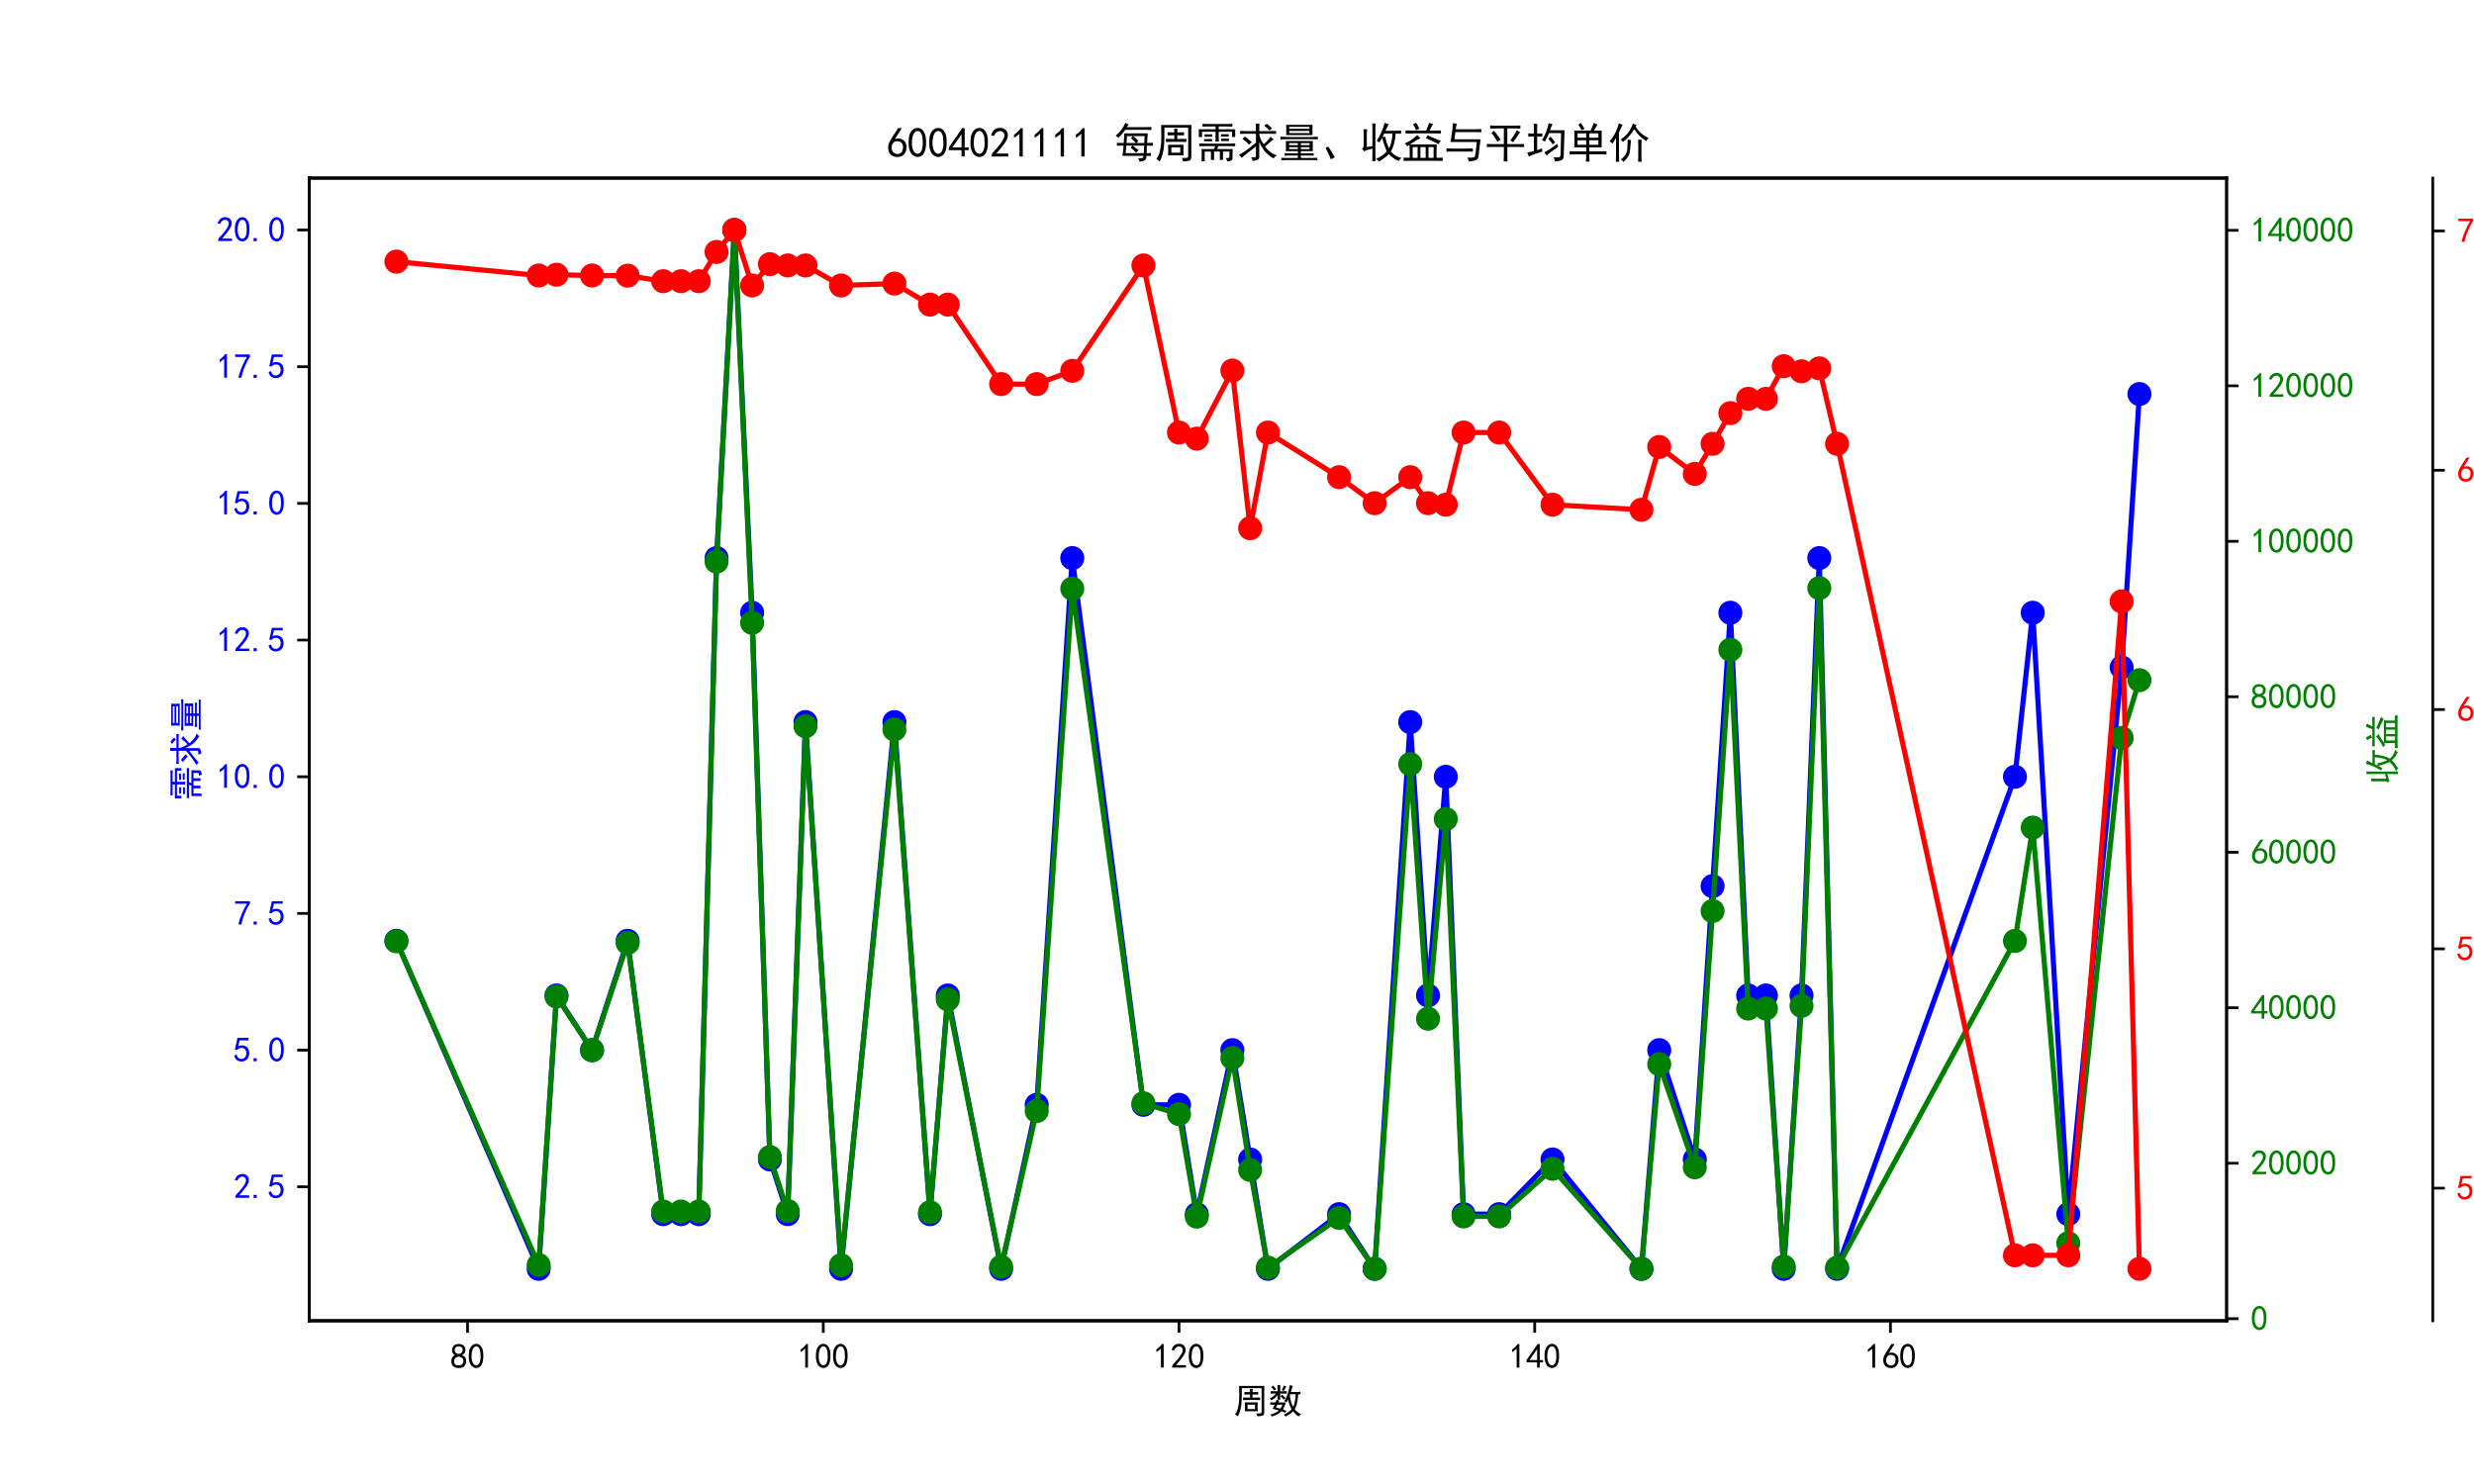 <?xml version="1.0" encoding="utf-8" standalone="no"?>
<!DOCTYPE svg PUBLIC "-//W3C//DTD SVG 1.1//EN"
  "http://www.w3.org/Graphics/SVG/1.1/DTD/svg11.dtd">
<svg xmlns:xlink="http://www.w3.org/1999/xlink" width="720pt" height="432pt" viewBox="0 0 720 432" xmlns="http://www.w3.org/2000/svg" version="1.1">
 <defs>
  <style type="text/css">*{stroke-linejoin: round; stroke-linecap: butt}</style>
 </defs>
 <g id="figure_1">
  <g id="patch_1">
   <path d="M 0 432 
L 720 432 
L 720 0 
L 0 0 
z
" style="fill: #ffffff"/>
  </g>
  <g id="axes_1">
   <g id="patch_2">
    <path d="M 90 384.48 
L 648 384.48 
L 648 51.84 
L 90 51.84 
z
" style="fill: #ffffff"/>
   </g>
   <g id="matplotlib.axis_1">
    <g id="xtick_1">
     <g id="line2d_1">
      <defs>
       <path id="mf3a040f0eb" d="M 0 0 
L 0 3.5 
" style="stroke: #000000; stroke-width: 0.8"/>
      </defs>
      <g>
       <use xlink:href="#mf3a040f0eb" x="136.069" y="384.48" style="stroke: #000000; stroke-width: 0.8"/>
      </g>
     </g>
     <g id="text_1">
      <!-- 80 -->
      <g transform="translate(131.069 398.355) scale(0.1 -0.1)">
       <defs>
        <path id="SimHei-38" d="M 175 1375 
Q 175 1675 325 1962 
Q 475 2250 825 2425 
Q 525 2600 425 2812 
Q 325 3025 312 3300 
Q 300 3575 387 3775 
Q 475 3975 650 4150 
Q 825 4325 1037 4387 
Q 1250 4450 1500 4450 
Q 1750 4450 1950 4400 
Q 2150 4350 2375 4187 
Q 2600 4025 2700 3725 
Q 2800 3425 2687 3025 
Q 2575 2625 2100 2400 
Q 2525 2275 2700 2012 
Q 2875 1750 2875 1375 
Q 2875 1000 2762 775 
Q 2650 550 2512 400 
Q 2375 250 2137 162 
Q 1900 75 1537 75 
Q 1175 75 912 162 
Q 650 250 475 425 
Q 300 600 237 837 
Q 175 1075 175 1375 
z
M 687 1400 
Q 675 1100 787 875 
Q 900 650 1200 587 
Q 1500 525 1825 600 
Q 2150 675 2275 950 
Q 2400 1225 2362 1500 
Q 2325 1775 2050 1962 
Q 1775 2150 1450 2125 
Q 1125 2100 912 1900 
Q 700 1700 687 1400 
z
M 775 3350 
Q 775 3100 950 2875 
Q 1125 2650 1500 2650 
Q 1875 2650 2062 2875 
Q 2250 3100 2237 3412 
Q 2225 3725 2012 3875 
Q 1800 4025 1437 4000 
Q 1075 3975 925 3787 
Q 775 3600 775 3350 
z
" transform="scale(0.016)"/>
        <path id="SimHei-30" d="M 225 2537 
Q 250 3200 412 3587 
Q 575 3975 875 4225 
Q 1175 4475 1612 4475 
Q 2050 4475 2375 4112 
Q 2700 3750 2800 3200 
Q 2900 2650 2862 1937 
Q 2825 1225 2612 775 
Q 2400 325 1975 150 
Q 1550 -25 1125 187 
Q 700 400 525 750 
Q 350 1100 275 1487 
Q 200 1875 225 2537 
z
M 750 2687 
Q 675 2000 800 1462 
Q 925 925 1212 700 
Q 1500 475 1800 612 
Q 2100 750 2237 1162 
Q 2375 1575 2375 2062 
Q 2375 2550 2337 2950 
Q 2300 3350 2112 3675 
Q 1925 4000 1612 4012 
Q 1300 4025 1062 3700 
Q 825 3375 750 2687 
z
" transform="scale(0.016)"/>
       </defs>
       <use xlink:href="#SimHei-38"/>
       <use xlink:href="#SimHei-30" x="50"/>
      </g>
     </g>
    </g>
    <g id="xtick_2">
     <g id="line2d_2">
      <g>
       <use xlink:href="#mf3a040f0eb" x="239.594" y="384.48" style="stroke: #000000; stroke-width: 0.8"/>
      </g>
     </g>
     <g id="text_2">
      <!-- 100 -->
      <g transform="translate(232.094 398.355) scale(0.1 -0.1)">
       <defs>
        <path id="SimHei-31" d="M 1400 3600 
Q 1075 3275 575 2975 
L 575 3450 
Q 1200 3875 1600 4450 
L 1900 4450 
L 1900 150 
L 1400 150 
L 1400 3600 
z
" transform="scale(0.016)"/>
       </defs>
       <use xlink:href="#SimHei-31"/>
       <use xlink:href="#SimHei-30" x="50"/>
       <use xlink:href="#SimHei-30" x="100"/>
      </g>
     </g>
    </g>
    <g id="xtick_3">
     <g id="line2d_3">
      <g>
       <use xlink:href="#mf3a040f0eb" x="343.119" y="384.48" style="stroke: #000000; stroke-width: 0.8"/>
      </g>
     </g>
     <g id="text_3">
      <!-- 120 -->
      <g transform="translate(335.619 398.355) scale(0.1 -0.1)">
       <defs>
        <path id="SimHei-32" d="M 300 250 
Q 325 625 650 925 
Q 975 1225 1475 1862 
Q 1975 2500 2125 2850 
Q 2275 3200 2237 3450 
Q 2200 3700 2000 3862 
Q 1800 4025 1537 4000 
Q 1275 3975 1037 3800 
Q 800 3625 675 3275 
L 200 3350 
Q 400 3925 712 4187 
Q 1025 4450 1450 4475 
Q 1700 4500 1900 4462 
Q 2100 4425 2312 4287 
Q 2525 4150 2662 3875 
Q 2800 3600 2762 3212 
Q 2725 2825 2375 2287 
Q 2025 1750 1025 600 
L 2825 600 
L 2825 150 
L 300 150 
L 300 250 
z
" transform="scale(0.016)"/>
       </defs>
       <use xlink:href="#SimHei-31"/>
       <use xlink:href="#SimHei-32" x="50"/>
       <use xlink:href="#SimHei-30" x="100"/>
      </g>
     </g>
    </g>
    <g id="xtick_4">
     <g id="line2d_4">
      <g>
       <use xlink:href="#mf3a040f0eb" x="446.644" y="384.48" style="stroke: #000000; stroke-width: 0.8"/>
      </g>
     </g>
     <g id="text_4">
      <!-- 140 -->
      <g transform="translate(439.144 398.355) scale(0.1 -0.1)">
       <defs>
        <path id="SimHei-34" d="M 2000 1100 
L 75 1100 
L 75 1525 
L 2100 4450 
L 2475 4450 
L 2475 1525 
L 3075 1525 
L 3075 1100 
L 2475 1100 
L 2475 150 
L 2000 150 
L 2000 1100 
z
M 2000 1525 
L 2000 3500 
L 600 1525 
L 2000 1525 
z
" transform="scale(0.016)"/>
       </defs>
       <use xlink:href="#SimHei-31"/>
       <use xlink:href="#SimHei-34" x="50"/>
       <use xlink:href="#SimHei-30" x="100"/>
      </g>
     </g>
    </g>
    <g id="xtick_5">
     <g id="line2d_5">
      <g>
       <use xlink:href="#mf3a040f0eb" x="550.169" y="384.48" style="stroke: #000000; stroke-width: 0.8"/>
      </g>
     </g>
     <g id="text_5">
      <!-- 160 -->
      <g transform="translate(542.669 398.355) scale(0.1 -0.1)">
       <defs>
        <path id="SimHei-36" d="M 250 1612 
Q 275 1975 387 2225 
Q 500 2475 725 2850 
L 1750 4450 
L 2325 4450 
L 1275 2800 
Q 1950 2975 2350 2750 
Q 2750 2525 2887 2237 
Q 3025 1950 3037 1612 
Q 3050 1275 2937 950 
Q 2825 625 2537 362 
Q 2250 100 1737 75 
Q 1225 50 862 262 
Q 500 475 362 862 
Q 225 1250 250 1612 
z
M 1025 787 
Q 1250 550 1625 525 
Q 2000 500 2250 775 
Q 2500 1050 2500 1575 
Q 2500 2100 2187 2300 
Q 1875 2500 1487 2450 
Q 1100 2400 925 2075 
Q 750 1750 775 1387 
Q 800 1025 1025 787 
z
" transform="scale(0.016)"/>
       </defs>
       <use xlink:href="#SimHei-31"/>
       <use xlink:href="#SimHei-36" x="50"/>
       <use xlink:href="#SimHei-30" x="100"/>
      </g>
     </g>
    </g>
    <g id="text_6">
     <!-- 周数 -->
     <g transform="translate(359 411.339) scale(0.1 -0.1)">
      <defs>
       <path id="SimHei-5468" d="M 5600 4925 
Q 5575 4400 5575 3800 
L 5575 50 
Q 5550 -375 5325 -462 
Q 5100 -550 4325 -600 
Q 4300 -400 4125 -75 
Q 4800 -100 4962 -37 
Q 5125 25 5100 225 
L 5100 4525 
L 1500 4525 
Q 1500 2575 1450 1887 
Q 1400 1200 1237 550 
Q 1075 -100 775 -625 
Q 625 -450 275 -225 
Q 650 225 825 1000 
Q 1000 1775 1025 2587 
Q 1050 3400 1000 4925 
L 5600 4925 
z
M 2050 325 
Q 2075 625 2075 950 
L 2075 1400 
Q 2075 1625 2050 1925 
L 4400 1925 
Q 4375 1725 4375 1450 
L 4375 875 
Q 4375 600 4400 325 
L 2050 325 
z
M 3000 3800 
Q 3000 4150 2975 4375 
L 3475 4375 
Q 3450 4075 3450 3800 
Q 4100 3800 4475 3825 
L 4475 3350 
Q 4125 3375 3450 3375 
L 3450 2800 
Q 4200 2800 4825 2825 
L 4825 2350 
Q 4175 2375 3725 2375 
L 2750 2375 
Q 2325 2375 1725 2350 
L 1725 2825 
Q 2325 2800 3000 2800 
L 3000 3375 
Q 2500 3375 1975 3350 
L 1975 3825 
Q 2475 3800 3000 3800 
z
M 3900 725 
L 3900 1525 
L 2550 1525 
L 2550 725 
L 3900 725 
z
" transform="scale(0.016)"/>
       <path id="SimHei-6570" d="M 4525 4925 
Q 4475 4800 4400 4587 
Q 4325 4375 4175 3825 
L 5325 3825 
Q 5575 3825 5925 3850 
L 5925 3400 
Q 5650 3425 5500 3425 
Q 5500 3025 5362 2162 
Q 5225 1300 4875 675 
Q 5125 375 5437 137 
Q 5750 -100 6025 -200 
Q 5725 -425 5625 -625 
Q 5325 -450 5075 -225 
Q 4825 0 4575 325 
Q 4300 25 3987 -187 
Q 3675 -400 3200 -650 
Q 3075 -425 2850 -300 
Q 3225 -150 3650 125 
Q 4075 400 4300 675 
Q 4125 1025 3962 1425 
Q 3800 1825 3675 2475 
Q 3600 2275 3425 1950 
Q 3250 2050 3000 2150 
Q 3400 2850 3650 3675 
Q 3900 4500 3975 5100 
Q 4275 4975 4525 4925 
z
M 2100 2250 
Q 2000 2150 1875 1925 
L 3250 1925 
Q 3100 1300 2725 675 
Q 3125 525 3350 400 
Q 3225 225 3125 25 
Q 2900 175 2450 325 
Q 1950 -225 725 -650 
Q 600 -375 400 -275 
Q 1575 0 2000 475 
Q 1300 650 850 775 
Q 1000 1000 1250 1525 
Q 1000 1525 425 1500 
L 425 1950 
Q 900 1925 1400 1925 
Q 1500 2150 1550 2425 
Q 1825 2325 2100 2250 
z
M 1775 3950 
Q 1775 4550 1750 5100 
L 2250 5100 
Q 2225 4575 2225 3950 
Q 3075 3950 3425 3975 
L 3425 3525 
Q 3075 3550 2225 3550 
Q 2225 2825 2250 2425 
L 1750 2425 
Q 1775 2775 1775 3300 
Q 1650 3100 1300 2787 
Q 950 2475 650 2300 
Q 525 2525 275 2625 
Q 500 2700 875 2975 
Q 1250 3250 1450 3550 
Q 950 3550 500 3525 
L 500 3975 
Q 925 3950 1775 3950 
z
M 3975 3175 
Q 4200 1700 4600 1125 
Q 4850 1700 4937 2287 
Q 5025 2875 5050 3425 
L 4075 3425 
L 3975 3175 
z
M 1450 1000 
Q 1750 925 2275 800 
Q 2475 1050 2650 1525 
L 1725 1525 
Q 1600 1275 1450 1000 
z
M 3325 4825 
Q 3200 4625 3125 4450 
Q 3050 4275 2925 4025 
Q 2725 4125 2525 4175 
Q 2725 4500 2900 5000 
Q 3150 4875 3325 4825 
z
M 2575 3375 
Q 2900 3050 3200 2725 
Q 3050 2600 2875 2425 
Q 2525 2850 2300 3100 
Q 2450 3225 2575 3375 
z
M 925 5000 
Q 1275 4650 1500 4300 
L 1125 4075 
Q 950 4425 600 4725 
Q 825 4875 925 5000 
z
" transform="scale(0.016)"/>
      </defs>
      <use xlink:href="#SimHei-5468"/>
      <use xlink:href="#SimHei-6570" x="100"/>
     </g>
    </g>
   </g>
   <g id="matplotlib.axis_2">
    <g id="ytick_1">
     <g id="line2d_6">
      <defs>
       <path id="mfcdc14faf9" d="M 0 0 
L -3.5 0 
" style="stroke: #000000; stroke-width: 0.8"/>
      </defs>
      <g>
       <use xlink:href="#mfcdc14faf9" x="90" y="345.486" style="stroke: #000000; stroke-width: 0.8"/>
      </g>
     </g>
     <g id="text_7">
      <!-- 2.5 -->
      <g style="fill: #0000ff" transform="translate(68 348.924) scale(0.1 -0.1)">
       <defs>
        <path id="SimHei-2e" d="M 1075 125 
L 500 125 
L 500 675 
L 1075 675 
L 1075 125 
z
" transform="scale(0.016)"/>
        <path id="SimHei-35" d="M 550 1325 
Q 725 650 1150 575 
Q 1575 500 1837 662 
Q 2100 825 2212 1087 
Q 2325 1350 2312 1675 
Q 2300 2000 2137 2225 
Q 1975 2450 1725 2525 
Q 1475 2600 1162 2525 
Q 850 2450 650 2175 
L 225 2225 
Q 275 2375 700 4375 
L 2675 4375 
L 2675 3925 
L 1075 3925 
Q 950 3250 825 2850 
Q 1200 3025 1525 3012 
Q 1850 3000 2150 2862 
Q 2450 2725 2587 2487 
Q 2725 2250 2787 2012 
Q 2850 1775 2837 1500 
Q 2825 1225 2725 937 
Q 2625 650 2425 462 
Q 2225 275 1937 162 
Q 1650 50 1275 75 
Q 900 100 562 350 
Q 225 600 100 1200 
L 550 1325 
z
" transform="scale(0.016)"/>
       </defs>
       <use xlink:href="#SimHei-32"/>
       <use xlink:href="#SimHei-2e" x="50"/>
       <use xlink:href="#SimHei-35" x="100"/>
      </g>
     </g>
    </g>
    <g id="ytick_2">
     <g id="line2d_7">
      <g>
       <use xlink:href="#mfcdc14faf9" x="90" y="305.697" style="stroke: #000000; stroke-width: 0.8"/>
      </g>
     </g>
     <g id="text_8">
      <!-- 5.0 -->
      <g style="fill: #0000ff" transform="translate(68 309.134) scale(0.1 -0.1)">
       <use xlink:href="#SimHei-35"/>
       <use xlink:href="#SimHei-2e" x="50"/>
       <use xlink:href="#SimHei-30" x="100"/>
      </g>
     </g>
    </g>
    <g id="ytick_3">
     <g id="line2d_8">
      <g>
       <use xlink:href="#mfcdc14faf9" x="90" y="265.907" style="stroke: #000000; stroke-width: 0.8"/>
      </g>
     </g>
     <g id="text_9">
      <!-- 7.5 -->
      <g style="fill: #0000ff" transform="translate(68 269.345) scale(0.1 -0.1)">
       <defs>
        <path id="SimHei-37" d="M 850 150 
Q 1300 2050 2425 3925 
L 275 3925 
L 275 4375 
L 2950 4375 
L 2950 3950 
Q 1775 2050 1400 150 
L 850 150 
z
" transform="scale(0.016)"/>
       </defs>
       <use xlink:href="#SimHei-37"/>
       <use xlink:href="#SimHei-2e" x="50"/>
       <use xlink:href="#SimHei-35" x="100"/>
      </g>
     </g>
    </g>
    <g id="ytick_4">
     <g id="line2d_9">
      <g>
       <use xlink:href="#mfcdc14faf9" x="90" y="226.118" style="stroke: #000000; stroke-width: 0.8"/>
      </g>
     </g>
     <g id="text_10">
      <!-- 10.0 -->
      <g style="fill: #0000ff" transform="translate(63 229.555) scale(0.1 -0.1)">
       <use xlink:href="#SimHei-31"/>
       <use xlink:href="#SimHei-30" x="50"/>
       <use xlink:href="#SimHei-2e" x="100"/>
       <use xlink:href="#SimHei-30" x="150"/>
      </g>
     </g>
    </g>
    <g id="ytick_5">
     <g id="line2d_10">
      <g>
       <use xlink:href="#mfcdc14faf9" x="90" y="186.328" style="stroke: #000000; stroke-width: 0.8"/>
      </g>
     </g>
     <g id="text_11">
      <!-- 12.5 -->
      <g style="fill: #0000ff" transform="translate(63 189.766) scale(0.1 -0.1)">
       <use xlink:href="#SimHei-31"/>
       <use xlink:href="#SimHei-32" x="50"/>
       <use xlink:href="#SimHei-2e" x="100"/>
       <use xlink:href="#SimHei-35" x="150"/>
      </g>
     </g>
    </g>
    <g id="ytick_6">
     <g id="line2d_11">
      <g>
       <use xlink:href="#mfcdc14faf9" x="90" y="146.539" style="stroke: #000000; stroke-width: 0.8"/>
      </g>
     </g>
     <g id="text_12">
      <!-- 15.0 -->
      <g style="fill: #0000ff" transform="translate(63 149.976) scale(0.1 -0.1)">
       <use xlink:href="#SimHei-31"/>
       <use xlink:href="#SimHei-35" x="50"/>
       <use xlink:href="#SimHei-2e" x="100"/>
       <use xlink:href="#SimHei-30" x="150"/>
      </g>
     </g>
    </g>
    <g id="ytick_7">
     <g id="line2d_12">
      <g>
       <use xlink:href="#mfcdc14faf9" x="90" y="106.749" style="stroke: #000000; stroke-width: 0.8"/>
      </g>
     </g>
     <g id="text_13">
      <!-- 17.5 -->
      <g style="fill: #0000ff" transform="translate(63 110.187) scale(0.1 -0.1)">
       <use xlink:href="#SimHei-31"/>
       <use xlink:href="#SimHei-37" x="50"/>
       <use xlink:href="#SimHei-2e" x="100"/>
       <use xlink:href="#SimHei-35" x="150"/>
      </g>
     </g>
    </g>
    <g id="ytick_8">
     <g id="line2d_13">
      <g>
       <use xlink:href="#mfcdc14faf9" x="90" y="66.96" style="stroke: #000000; stroke-width: 0.8"/>
      </g>
     </g>
     <g id="text_14">
      <!-- 20.0 -->
      <g style="fill: #0000ff" transform="translate(63 70.397) scale(0.1 -0.1)">
       <use xlink:href="#SimHei-32"/>
       <use xlink:href="#SimHei-30" x="50"/>
       <use xlink:href="#SimHei-2e" x="100"/>
       <use xlink:href="#SimHei-30" x="150"/>
      </g>
     </g>
    </g>
    <g id="text_15">
     <!-- 需求量 -->
     <g style="fill: #0000ff" transform="translate(57.75 233.16) rotate(-90) scale(0.1 -0.1)">
      <defs>
       <path id="SimHei-9700" d="M 5150 2100 
Q 5500 2100 5975 2125 
L 5975 1700 
Q 5500 1725 5150 1725 
L 3425 1725 
Q 3300 1500 3250 1275 
L 5600 1275 
Q 5575 950 5575 700 
L 5575 -50 
Q 5575 -350 5425 -437 
Q 5275 -525 4775 -625 
Q 4750 -400 4550 -100 
Q 4950 -100 5025 -50 
Q 5100 0 5100 200 
L 5100 900 
L 4125 900 
L 4125 -375 
L 3650 -375 
L 3650 900 
L 2775 900 
L 2775 -375 
L 2300 -375 
L 2300 900 
L 1350 900 
L 1350 -575 
L 875 -575 
Q 900 -225 900 175 
L 900 575 
Q 900 900 875 1275 
L 2800 1275 
Q 2875 1500 2925 1725 
L 1350 1725 
Q 925 1725 525 1700 
L 525 2125 
Q 900 2100 1325 2100 
L 5150 2100 
z
M 4700 5075 
Q 5075 5075 5550 5100 
L 5550 4675 
Q 5075 4700 4700 4700 
L 3475 4700 
L 3475 4275 
L 5975 4275 
L 5975 3100 
L 5500 3100 
L 5500 3900 
L 3475 3900 
L 3475 3200 
Q 3475 2775 3500 2425 
L 2975 2425 
Q 3000 2750 3000 3175 
L 3000 3900 
L 950 3900 
L 950 3100 
L 450 3100 
Q 450 3375 462 3650 
Q 475 3925 450 4275 
L 3000 4275 
L 3000 4700 
L 1775 4700 
Q 1400 4700 1025 4675 
L 1025 5100 
Q 1400 5075 1750 5075 
L 4700 5075 
z
M 2475 2450 
L 1250 2450 
L 1250 2800 
L 2475 2800 
L 2475 2450 
z
M 2500 3150 
L 1325 3150 
L 1325 3500 
L 2500 3500 
L 2500 3150 
z
M 5000 3175 
L 3825 3175 
L 3825 3525 
L 5000 3525 
L 5000 3175 
z
M 5025 2500 
L 3850 2500 
L 3850 2850 
L 5025 2850 
L 5025 2500 
z
" transform="scale(0.016)"/>
       <path id="SimHei-6c42" d="M 475 4025 
Q 875 4000 1325 4000 
L 2875 4000 
Q 2875 4725 2850 5125 
L 3400 5125 
Q 3375 4725 3375 4000 
L 5150 4000 
Q 5500 4000 5925 4025 
L 5925 3575 
Q 5475 3600 5150 3600 
L 3375 3600 
Q 3400 3200 3612 2750 
Q 3825 2300 4050 2000 
Q 4600 2450 5075 3150 
Q 5250 2950 5575 2750 
Q 5275 2600 4250 1650 
Q 4575 1225 5037 850 
Q 5500 475 6050 325 
Q 5700 125 5550 -150 
Q 5000 150 4437 687 
Q 3875 1225 3375 2375 
L 3375 150 
Q 3400 -225 3137 -350 
Q 2875 -475 2375 -525 
Q 2325 -275 2150 25 
Q 2575 0 2737 37 
Q 2900 75 2875 300 
L 2875 1675 
Q 1875 900 1437 550 
Q 1000 200 725 -50 
Q 500 200 300 400 
Q 650 575 1200 937 
Q 1750 1300 2875 2250 
L 2875 3600 
L 1325 3600 
Q 875 3600 475 3575 
L 475 4025 
z
M 1225 3175 
Q 1775 2725 2250 2325 
L 1825 1950 
Q 1450 2375 825 2825 
L 1225 3175 
z
M 4500 5100 
Q 4900 4825 5300 4425 
Q 5125 4300 4925 4100 
Q 4650 4400 4125 4825 
Q 4275 4950 4500 5100 
z
" transform="scale(0.016)"/>
       <path id="SimHei-91cf" d="M 5250 2500 
Q 5225 2200 5225 1700 
Q 5225 1225 5250 950 
L 3425 950 
L 3425 625 
L 4575 625 
Q 5000 625 5375 650 
L 5375 275 
Q 5025 300 4575 300 
L 3425 300 
L 3425 -75 
L 5125 -75 
Q 5525 -75 5925 -50 
L 5925 -425 
Q 5525 -400 5125 -400 
L 1275 -400 
Q 900 -400 475 -425 
L 475 -50 
Q 925 -50 1275 -75 
L 2975 -75 
L 2975 300 
L 1725 300 
Q 1350 300 975 250 
L 975 650 
Q 1375 625 1725 625 
L 2975 625 
L 2975 950 
L 1150 950 
Q 1175 1375 1175 1775 
Q 1175 2175 1150 2500 
L 5250 2500 
z
M 5200 4950 
Q 5175 4575 5175 4250 
Q 5175 3925 5200 3400 
L 1200 3400 
Q 1225 3925 1225 4250 
Q 1225 4575 1200 4950 
L 5200 4950 
z
M 4900 3100 
Q 5500 3125 6000 3150 
L 6000 2750 
Q 5500 2775 4925 2775 
L 1650 2775 
Q 975 2775 325 2750 
L 325 3150 
Q 975 3125 1650 3100 
L 4900 3100 
z
M 4725 3700 
L 4725 4025 
L 1675 4025 
L 1675 3700 
L 4725 3700 
z
M 4725 4350 
L 4725 4650 
L 1675 4650 
L 1675 4350 
L 4725 4350 
z
M 4750 1875 
L 4750 2175 
L 3425 2175 
L 3425 1875 
L 4750 1875 
z
M 2975 1875 
L 2975 2175 
L 1650 2175 
L 1650 1875 
L 2975 1875 
z
M 2975 1275 
L 2975 1550 
L 1650 1550 
L 1650 1275 
L 2975 1275 
z
M 4750 1275 
L 4750 1550 
L 3425 1550 
L 3425 1275 
L 4750 1275 
z
" transform="scale(0.016)"/>
      </defs>
      <use xlink:href="#SimHei-9700"/>
      <use xlink:href="#SimHei-6c42" x="100"/>
      <use xlink:href="#SimHei-91cf" x="200"/>
     </g>
    </g>
   </g>
   <g id="line2d_14">
    <path d="M 115.364 273.865 
L 156.774 369.36 
L 161.95 289.781 
L 172.302 305.697 
L 182.655 273.865 
L 193.007 353.444 
L 198.184 353.444 
L 203.36 353.444 
L 208.536 162.455 
L 213.712 66.96 
L 218.889 178.371 
L 224.065 337.528 
L 229.241 353.444 
L 234.417 210.202 
L 244.77 369.36 
L 260.299 210.202 
L 270.651 353.444 
L 275.827 289.781 
L 291.356 369.36 
L 301.709 321.613 
L 312.061 162.455 
L 332.766 321.613 
L 343.119 321.613 
L 348.295 353.444 
L 358.647 305.697 
L 363.824 337.528 
L 369 369.36 
L 389.705 353.444 
L 400.058 369.36 
L 410.41 210.202 
L 415.586 289.781 
L 420.763 226.118 
L 425.939 353.444 
L 436.291 353.444 
L 451.82 337.528 
L 477.701 369.36 
L 482.878 305.697 
L 493.23 337.528 
L 498.406 257.949 
L 503.583 178.371 
L 508.759 289.781 
L 513.935 289.781 
L 519.111 369.36 
L 524.288 289.781 
L 529.464 162.455 
L 534.64 369.36 
L 586.403 226.118 
L 591.579 178.371 
L 601.931 353.444 
L 617.46 194.286 
L 622.636 114.707 
" clip-path="url(#pc4c512e2ff)" style="fill: none; stroke: #0000ff; stroke-width: 1.5; stroke-linecap: square"/>
    <defs>
     <path id="mcfd2911e8a" d="M 0 3 
C 0.796 3 1.559 2.684 2.121 2.121 
C 2.684 1.559 3 0.796 3 0 
C 3 -0.796 2.684 -1.559 2.121 -2.121 
C 1.559 -2.684 0.796 -3 0 -3 
C -0.796 -3 -1.559 -2.684 -2.121 -2.121 
C -2.684 -1.559 -3 -0.796 -3 0 
C -3 0.796 -2.684 1.559 -2.121 2.121 
C -1.559 2.684 -0.796 3 0 3 
z
" style="stroke: #0000ff"/>
    </defs>
    <g clip-path="url(#pc4c512e2ff)">
     <use xlink:href="#mcfd2911e8a" x="115.364" y="273.865" style="fill: #0000ff; stroke: #0000ff"/>
     <use xlink:href="#mcfd2911e8a" x="156.774" y="369.36" style="fill: #0000ff; stroke: #0000ff"/>
     <use xlink:href="#mcfd2911e8a" x="161.95" y="289.781" style="fill: #0000ff; stroke: #0000ff"/>
     <use xlink:href="#mcfd2911e8a" x="172.302" y="305.697" style="fill: #0000ff; stroke: #0000ff"/>
     <use xlink:href="#mcfd2911e8a" x="182.655" y="273.865" style="fill: #0000ff; stroke: #0000ff"/>
     <use xlink:href="#mcfd2911e8a" x="193.007" y="353.444" style="fill: #0000ff; stroke: #0000ff"/>
     <use xlink:href="#mcfd2911e8a" x="198.184" y="353.444" style="fill: #0000ff; stroke: #0000ff"/>
     <use xlink:href="#mcfd2911e8a" x="203.36" y="353.444" style="fill: #0000ff; stroke: #0000ff"/>
     <use xlink:href="#mcfd2911e8a" x="208.536" y="162.455" style="fill: #0000ff; stroke: #0000ff"/>
     <use xlink:href="#mcfd2911e8a" x="213.712" y="66.96" style="fill: #0000ff; stroke: #0000ff"/>
     <use xlink:href="#mcfd2911e8a" x="218.889" y="178.371" style="fill: #0000ff; stroke: #0000ff"/>
     <use xlink:href="#mcfd2911e8a" x="224.065" y="337.528" style="fill: #0000ff; stroke: #0000ff"/>
     <use xlink:href="#mcfd2911e8a" x="229.241" y="353.444" style="fill: #0000ff; stroke: #0000ff"/>
     <use xlink:href="#mcfd2911e8a" x="234.417" y="210.202" style="fill: #0000ff; stroke: #0000ff"/>
     <use xlink:href="#mcfd2911e8a" x="244.77" y="369.36" style="fill: #0000ff; stroke: #0000ff"/>
     <use xlink:href="#mcfd2911e8a" x="260.299" y="210.202" style="fill: #0000ff; stroke: #0000ff"/>
     <use xlink:href="#mcfd2911e8a" x="270.651" y="353.444" style="fill: #0000ff; stroke: #0000ff"/>
     <use xlink:href="#mcfd2911e8a" x="275.827" y="289.781" style="fill: #0000ff; stroke: #0000ff"/>
     <use xlink:href="#mcfd2911e8a" x="291.356" y="369.36" style="fill: #0000ff; stroke: #0000ff"/>
     <use xlink:href="#mcfd2911e8a" x="301.709" y="321.613" style="fill: #0000ff; stroke: #0000ff"/>
     <use xlink:href="#mcfd2911e8a" x="312.061" y="162.455" style="fill: #0000ff; stroke: #0000ff"/>
     <use xlink:href="#mcfd2911e8a" x="332.766" y="321.613" style="fill: #0000ff; stroke: #0000ff"/>
     <use xlink:href="#mcfd2911e8a" x="343.119" y="321.613" style="fill: #0000ff; stroke: #0000ff"/>
     <use xlink:href="#mcfd2911e8a" x="348.295" y="353.444" style="fill: #0000ff; stroke: #0000ff"/>
     <use xlink:href="#mcfd2911e8a" x="358.647" y="305.697" style="fill: #0000ff; stroke: #0000ff"/>
     <use xlink:href="#mcfd2911e8a" x="363.824" y="337.528" style="fill: #0000ff; stroke: #0000ff"/>
     <use xlink:href="#mcfd2911e8a" x="369" y="369.36" style="fill: #0000ff; stroke: #0000ff"/>
     <use xlink:href="#mcfd2911e8a" x="389.705" y="353.444" style="fill: #0000ff; stroke: #0000ff"/>
     <use xlink:href="#mcfd2911e8a" x="400.058" y="369.36" style="fill: #0000ff; stroke: #0000ff"/>
     <use xlink:href="#mcfd2911e8a" x="410.41" y="210.202" style="fill: #0000ff; stroke: #0000ff"/>
     <use xlink:href="#mcfd2911e8a" x="415.586" y="289.781" style="fill: #0000ff; stroke: #0000ff"/>
     <use xlink:href="#mcfd2911e8a" x="420.763" y="226.118" style="fill: #0000ff; stroke: #0000ff"/>
     <use xlink:href="#mcfd2911e8a" x="425.939" y="353.444" style="fill: #0000ff; stroke: #0000ff"/>
     <use xlink:href="#mcfd2911e8a" x="436.291" y="353.444" style="fill: #0000ff; stroke: #0000ff"/>
     <use xlink:href="#mcfd2911e8a" x="451.82" y="337.528" style="fill: #0000ff; stroke: #0000ff"/>
     <use xlink:href="#mcfd2911e8a" x="477.701" y="369.36" style="fill: #0000ff; stroke: #0000ff"/>
     <use xlink:href="#mcfd2911e8a" x="482.878" y="305.697" style="fill: #0000ff; stroke: #0000ff"/>
     <use xlink:href="#mcfd2911e8a" x="493.23" y="337.528" style="fill: #0000ff; stroke: #0000ff"/>
     <use xlink:href="#mcfd2911e8a" x="498.406" y="257.949" style="fill: #0000ff; stroke: #0000ff"/>
     <use xlink:href="#mcfd2911e8a" x="503.583" y="178.371" style="fill: #0000ff; stroke: #0000ff"/>
     <use xlink:href="#mcfd2911e8a" x="508.759" y="289.781" style="fill: #0000ff; stroke: #0000ff"/>
     <use xlink:href="#mcfd2911e8a" x="513.935" y="289.781" style="fill: #0000ff; stroke: #0000ff"/>
     <use xlink:href="#mcfd2911e8a" x="519.111" y="369.36" style="fill: #0000ff; stroke: #0000ff"/>
     <use xlink:href="#mcfd2911e8a" x="524.288" y="289.781" style="fill: #0000ff; stroke: #0000ff"/>
     <use xlink:href="#mcfd2911e8a" x="529.464" y="162.455" style="fill: #0000ff; stroke: #0000ff"/>
     <use xlink:href="#mcfd2911e8a" x="534.64" y="369.36" style="fill: #0000ff; stroke: #0000ff"/>
     <use xlink:href="#mcfd2911e8a" x="586.403" y="226.118" style="fill: #0000ff; stroke: #0000ff"/>
     <use xlink:href="#mcfd2911e8a" x="591.579" y="178.371" style="fill: #0000ff; stroke: #0000ff"/>
     <use xlink:href="#mcfd2911e8a" x="601.931" y="353.444" style="fill: #0000ff; stroke: #0000ff"/>
     <use xlink:href="#mcfd2911e8a" x="617.46" y="194.286" style="fill: #0000ff; stroke: #0000ff"/>
     <use xlink:href="#mcfd2911e8a" x="622.636" y="114.707" style="fill: #0000ff; stroke: #0000ff"/>
    </g>
   </g>
   <g id="patch_3">
    <path d="M 90 384.48 
L 90 51.84 
" style="fill: none; stroke: #000000; stroke-width: 0.8; stroke-linejoin: miter; stroke-linecap: square"/>
   </g>
   <g id="patch_4">
    <path d="M 648 384.48 
L 648 51.84 
" style="fill: none; stroke: #000000; stroke-width: 0.8; stroke-linejoin: miter; stroke-linecap: square"/>
   </g>
   <g id="patch_5">
    <path d="M 90 384.48 
L 648 384.48 
" style="fill: none; stroke: #000000; stroke-width: 0.8; stroke-linejoin: miter; stroke-linecap: square"/>
   </g>
   <g id="patch_6">
    <path d="M 90 51.84 
L 648 51.84 
" style="fill: none; stroke: #000000; stroke-width: 0.8; stroke-linejoin: miter; stroke-linecap: square"/>
   </g>
  </g>
  <g id="axes_2">
   <g id="matplotlib.axis_3">
    <g id="ytick_9">
     <g id="line2d_15">
      <defs>
       <path id="me663f97a4e" d="M 0 0 
L 3.5 0 
" style="stroke: #000000; stroke-width: 0.8"/>
      </defs>
      <g>
       <use xlink:href="#me663f97a4e" x="648" y="383.883" style="stroke: #000000; stroke-width: 0.8"/>
      </g>
     </g>
     <g id="text_16">
      <!-- 0 -->
      <g style="fill: #008000" transform="translate(655 387.321) scale(0.1 -0.1)">
       <use xlink:href="#SimHei-30"/>
      </g>
     </g>
    </g>
    <g id="ytick_10">
     <g id="line2d_16">
      <g>
       <use xlink:href="#me663f97a4e" x="648" y="338.621" style="stroke: #000000; stroke-width: 0.8"/>
      </g>
     </g>
     <g id="text_17">
      <!-- 20000 -->
      <g style="fill: #008000" transform="translate(655 342.059) scale(0.1 -0.1)">
       <use xlink:href="#SimHei-32"/>
       <use xlink:href="#SimHei-30" x="50"/>
       <use xlink:href="#SimHei-30" x="100"/>
       <use xlink:href="#SimHei-30" x="150"/>
       <use xlink:href="#SimHei-30" x="200"/>
      </g>
     </g>
    </g>
    <g id="ytick_11">
     <g id="line2d_17">
      <g>
       <use xlink:href="#me663f97a4e" x="648" y="293.359" style="stroke: #000000; stroke-width: 0.8"/>
      </g>
     </g>
     <g id="text_18">
      <!-- 40000 -->
      <g style="fill: #008000" transform="translate(655 296.796) scale(0.1 -0.1)">
       <use xlink:href="#SimHei-34"/>
       <use xlink:href="#SimHei-30" x="50"/>
       <use xlink:href="#SimHei-30" x="100"/>
       <use xlink:href="#SimHei-30" x="150"/>
       <use xlink:href="#SimHei-30" x="200"/>
      </g>
     </g>
    </g>
    <g id="ytick_12">
     <g id="line2d_18">
      <g>
       <use xlink:href="#me663f97a4e" x="648" y="248.097" style="stroke: #000000; stroke-width: 0.8"/>
      </g>
     </g>
     <g id="text_19">
      <!-- 60000 -->
      <g style="fill: #008000" transform="translate(655 251.534) scale(0.1 -0.1)">
       <use xlink:href="#SimHei-36"/>
       <use xlink:href="#SimHei-30" x="50"/>
       <use xlink:href="#SimHei-30" x="100"/>
       <use xlink:href="#SimHei-30" x="150"/>
       <use xlink:href="#SimHei-30" x="200"/>
      </g>
     </g>
    </g>
    <g id="ytick_13">
     <g id="line2d_19">
      <g>
       <use xlink:href="#me663f97a4e" x="648" y="202.834" style="stroke: #000000; stroke-width: 0.8"/>
      </g>
     </g>
     <g id="text_20">
      <!-- 80000 -->
      <g style="fill: #008000" transform="translate(655 206.272) scale(0.1 -0.1)">
       <use xlink:href="#SimHei-38"/>
       <use xlink:href="#SimHei-30" x="50"/>
       <use xlink:href="#SimHei-30" x="100"/>
       <use xlink:href="#SimHei-30" x="150"/>
       <use xlink:href="#SimHei-30" x="200"/>
      </g>
     </g>
    </g>
    <g id="ytick_14">
     <g id="line2d_20">
      <g>
       <use xlink:href="#me663f97a4e" x="648" y="157.572" style="stroke: #000000; stroke-width: 0.8"/>
      </g>
     </g>
     <g id="text_21">
      <!-- 100000 -->
      <g style="fill: #008000" transform="translate(655 161.009) scale(0.1 -0.1)">
       <use xlink:href="#SimHei-31"/>
       <use xlink:href="#SimHei-30" x="50"/>
       <use xlink:href="#SimHei-30" x="100"/>
       <use xlink:href="#SimHei-30" x="150"/>
       <use xlink:href="#SimHei-30" x="200"/>
       <use xlink:href="#SimHei-30" x="250"/>
      </g>
     </g>
    </g>
    <g id="ytick_15">
     <g id="line2d_21">
      <g>
       <use xlink:href="#me663f97a4e" x="648" y="112.31" style="stroke: #000000; stroke-width: 0.8"/>
      </g>
     </g>
     <g id="text_22">
      <!-- 120000 -->
      <g style="fill: #008000" transform="translate(655 115.747) scale(0.1 -0.1)">
       <use xlink:href="#SimHei-31"/>
       <use xlink:href="#SimHei-32" x="50"/>
       <use xlink:href="#SimHei-30" x="100"/>
       <use xlink:href="#SimHei-30" x="150"/>
       <use xlink:href="#SimHei-30" x="200"/>
       <use xlink:href="#SimHei-30" x="250"/>
      </g>
     </g>
    </g>
    <g id="ytick_16">
     <g id="line2d_22">
      <g>
       <use xlink:href="#me663f97a4e" x="648" y="67.047" style="stroke: #000000; stroke-width: 0.8"/>
      </g>
     </g>
     <g id="text_23">
      <!-- 140000 -->
      <g style="fill: #008000" transform="translate(655 70.485) scale(0.1 -0.1)">
       <use xlink:href="#SimHei-31"/>
       <use xlink:href="#SimHei-34" x="50"/>
       <use xlink:href="#SimHei-30" x="100"/>
       <use xlink:href="#SimHei-30" x="150"/>
       <use xlink:href="#SimHei-30" x="200"/>
       <use xlink:href="#SimHei-30" x="250"/>
      </g>
     </g>
    </g>
    <g id="text_24">
     <!-- 收益 -->
     <g style="fill: #008000" transform="translate(696.93 228.16) rotate(-90) scale(0.1 -0.1)">
      <defs>
       <path id="SimHei-6536" d="M 4250 5050 
Q 4125 4850 3750 4050 
L 5150 4050 
Q 5675 4050 6125 4075 
L 6125 3600 
Q 5675 3625 5300 3625 
Q 5225 2625 5025 1975 
Q 4825 1325 4575 900 
Q 4900 500 5287 275 
Q 5675 50 6200 -75 
Q 5900 -275 5800 -550 
Q 5300 -350 4950 -100 
Q 4600 150 4275 525 
Q 3800 0 2775 -625 
Q 2650 -425 2300 -225 
Q 3275 150 3950 925 
Q 3775 1325 3612 1787 
Q 3450 2250 3250 3000 
Q 2975 2450 2825 2275 
Q 2650 2400 2425 2525 
Q 2775 3025 3137 3837 
Q 3500 4650 3625 5250 
Q 3925 5125 4250 5050 
z
M 975 4275 
Q 925 3950 925 3450 
L 925 1575 
L 1775 1725 
L 1775 4425 
Q 1775 4775 1750 5150 
L 2250 5150 
Q 2225 4850 2225 4450 
L 2225 300 
Q 2225 -50 2250 -550 
L 1750 -550 
Q 1775 -25 1775 350 
L 1775 1350 
Q 625 1050 500 925 
Q 375 1125 225 1350 
Q 450 1475 450 1800 
L 450 3575 
Q 450 3925 425 4275 
L 975 4275 
z
M 3725 3150 
Q 3800 2700 3962 2212 
Q 4125 1725 4300 1375 
Q 4725 2150 4825 3625 
L 3575 3625 
Q 3400 3275 3300 3100 
L 3725 3150 
z
" transform="scale(0.016)"/>
       <path id="SimHei-76ca" d="M 2825 2925 
Q 2425 2775 2012 2487 
Q 1600 2200 1225 1975 
L 5275 1975 
Q 5250 1575 5250 1000 
L 5250 -50 
Q 5800 -50 6175 -25 
L 6175 -525 
Q 5725 -500 5250 -500 
L 1325 -500 
Q 700 -500 250 -525 
L 250 -25 
Q 600 -50 1175 -50 
L 1175 1050 
Q 1175 1575 1150 1925 
Q 1000 1800 800 1700 
Q 650 1950 425 2125 
Q 800 2275 1312 2600 
Q 1825 2925 2325 3400 
Q 2550 3150 2825 2925 
z
M 4725 5050 
Q 4575 4900 4462 4637 
Q 4350 4375 4175 4075 
L 4625 4075 
Q 5350 4075 5900 4100 
L 5900 3625 
Q 5350 3650 4625 3650 
L 1975 3650 
Q 1350 3650 550 3625 
L 550 4100 
Q 1175 4075 1975 4075 
L 3675 4075 
Q 3775 4300 3887 4625 
Q 4000 4950 4125 5250 
L 4725 5050 
z
M 3600 -50 
L 3600 1575 
L 2800 1575 
L 2800 -50 
L 3600 -50 
z
M 4800 -50 
L 4800 1575 
L 4025 1575 
L 4025 -50 
L 4800 -50 
z
M 2375 -50 
L 2375 1575 
L 1625 1575 
L 1625 -50 
L 2375 -50 
z
M 3900 3350 
Q 4375 3150 4900 2925 
Q 5425 2700 5900 2500 
Q 5700 2300 5550 2000 
Q 5025 2300 4512 2537 
Q 4000 2775 3625 2900 
Q 3750 3075 3900 3350 
z
M 2150 5250 
Q 2375 4925 2650 4350 
Q 2425 4275 2150 4125 
Q 1950 4650 1675 5025 
Q 1875 5100 2150 5250 
z
" transform="scale(0.016)"/>
      </defs>
      <use xlink:href="#SimHei-6536"/>
      <use xlink:href="#SimHei-76ca" x="100"/>
     </g>
    </g>
   </g>
   <g id="line2d_23">
    <path d="M 115.364 274.007 
L 156.774 368.252 
L 161.95 290.074 
L 172.302 305.728 
L 182.655 274.47 
L 193.007 352.675 
L 198.184 352.675 
L 203.36 352.675 
L 208.536 163.489 
L 213.712 66.96 
L 218.889 181.292 
L 224.065 336.829 
L 229.241 352.526 
L 234.417 211.419 
L 244.77 368.299 
L 260.299 212.361 
L 270.651 352.896 
L 275.827 290.922 
L 291.356 368.766 
L 301.709 323.413 
L 312.061 171.359 
L 332.766 321.169 
L 343.119 324.329 
L 348.295 354.164 
L 358.647 307.975 
L 363.824 340.575 
L 369 368.995 
L 389.705 354.528 
L 400.058 369.329 
L 410.41 222.43 
L 415.586 296.557 
L 420.763 238.411 
L 425.939 354.106 
L 436.291 354.106 
L 451.82 340.242 
L 477.701 369.36 
L 482.878 309.782 
L 493.23 339.804 
L 498.406 265.201 
L 503.583 189.14 
L 508.759 293.596 
L 513.935 293.596 
L 519.111 368.681 
L 524.288 292.814 
L 529.464 171.196 
L 534.64 369.048 
L 586.403 273.904 
L 591.579 240.91 
L 601.931 361.887 
L 617.46 214.803 
L 622.636 198.003 
" clip-path="url(#pc4c512e2ff)" style="fill: none; stroke: #008000; stroke-width: 1.5; stroke-linecap: square"/>
    <defs>
     <path id="m6fe2a3a9b2" d="M 0 3 
C 0.796 3 1.559 2.684 2.121 2.121 
C 2.684 1.559 3 0.796 3 0 
C 3 -0.796 2.684 -1.559 2.121 -2.121 
C 1.559 -2.684 0.796 -3 0 -3 
C -0.796 -3 -1.559 -2.684 -2.121 -2.121 
C -2.684 -1.559 -3 -0.796 -3 0 
C -3 0.796 -2.684 1.559 -2.121 2.121 
C -1.559 2.684 -0.796 3 0 3 
z
" style="stroke: #008000"/>
    </defs>
    <g clip-path="url(#pc4c512e2ff)">
     <use xlink:href="#m6fe2a3a9b2" x="115.364" y="274.007" style="fill: #008000; stroke: #008000"/>
     <use xlink:href="#m6fe2a3a9b2" x="156.774" y="368.252" style="fill: #008000; stroke: #008000"/>
     <use xlink:href="#m6fe2a3a9b2" x="161.95" y="290.074" style="fill: #008000; stroke: #008000"/>
     <use xlink:href="#m6fe2a3a9b2" x="172.302" y="305.728" style="fill: #008000; stroke: #008000"/>
     <use xlink:href="#m6fe2a3a9b2" x="182.655" y="274.47" style="fill: #008000; stroke: #008000"/>
     <use xlink:href="#m6fe2a3a9b2" x="193.007" y="352.675" style="fill: #008000; stroke: #008000"/>
     <use xlink:href="#m6fe2a3a9b2" x="198.184" y="352.675" style="fill: #008000; stroke: #008000"/>
     <use xlink:href="#m6fe2a3a9b2" x="203.36" y="352.675" style="fill: #008000; stroke: #008000"/>
     <use xlink:href="#m6fe2a3a9b2" x="208.536" y="163.489" style="fill: #008000; stroke: #008000"/>
     <use xlink:href="#m6fe2a3a9b2" x="213.712" y="66.96" style="fill: #008000; stroke: #008000"/>
     <use xlink:href="#m6fe2a3a9b2" x="218.889" y="181.292" style="fill: #008000; stroke: #008000"/>
     <use xlink:href="#m6fe2a3a9b2" x="224.065" y="336.829" style="fill: #008000; stroke: #008000"/>
     <use xlink:href="#m6fe2a3a9b2" x="229.241" y="352.526" style="fill: #008000; stroke: #008000"/>
     <use xlink:href="#m6fe2a3a9b2" x="234.417" y="211.419" style="fill: #008000; stroke: #008000"/>
     <use xlink:href="#m6fe2a3a9b2" x="244.77" y="368.299" style="fill: #008000; stroke: #008000"/>
     <use xlink:href="#m6fe2a3a9b2" x="260.299" y="212.361" style="fill: #008000; stroke: #008000"/>
     <use xlink:href="#m6fe2a3a9b2" x="270.651" y="352.896" style="fill: #008000; stroke: #008000"/>
     <use xlink:href="#m6fe2a3a9b2" x="275.827" y="290.922" style="fill: #008000; stroke: #008000"/>
     <use xlink:href="#m6fe2a3a9b2" x="291.356" y="368.766" style="fill: #008000; stroke: #008000"/>
     <use xlink:href="#m6fe2a3a9b2" x="301.709" y="323.413" style="fill: #008000; stroke: #008000"/>
     <use xlink:href="#m6fe2a3a9b2" x="312.061" y="171.359" style="fill: #008000; stroke: #008000"/>
     <use xlink:href="#m6fe2a3a9b2" x="332.766" y="321.169" style="fill: #008000; stroke: #008000"/>
     <use xlink:href="#m6fe2a3a9b2" x="343.119" y="324.329" style="fill: #008000; stroke: #008000"/>
     <use xlink:href="#m6fe2a3a9b2" x="348.295" y="354.164" style="fill: #008000; stroke: #008000"/>
     <use xlink:href="#m6fe2a3a9b2" x="358.647" y="307.975" style="fill: #008000; stroke: #008000"/>
     <use xlink:href="#m6fe2a3a9b2" x="363.824" y="340.575" style="fill: #008000; stroke: #008000"/>
     <use xlink:href="#m6fe2a3a9b2" x="369" y="368.995" style="fill: #008000; stroke: #008000"/>
     <use xlink:href="#m6fe2a3a9b2" x="389.705" y="354.528" style="fill: #008000; stroke: #008000"/>
     <use xlink:href="#m6fe2a3a9b2" x="400.058" y="369.329" style="fill: #008000; stroke: #008000"/>
     <use xlink:href="#m6fe2a3a9b2" x="410.41" y="222.43" style="fill: #008000; stroke: #008000"/>
     <use xlink:href="#m6fe2a3a9b2" x="415.586" y="296.557" style="fill: #008000; stroke: #008000"/>
     <use xlink:href="#m6fe2a3a9b2" x="420.763" y="238.411" style="fill: #008000; stroke: #008000"/>
     <use xlink:href="#m6fe2a3a9b2" x="425.939" y="354.106" style="fill: #008000; stroke: #008000"/>
     <use xlink:href="#m6fe2a3a9b2" x="436.291" y="354.106" style="fill: #008000; stroke: #008000"/>
     <use xlink:href="#m6fe2a3a9b2" x="451.82" y="340.242" style="fill: #008000; stroke: #008000"/>
     <use xlink:href="#m6fe2a3a9b2" x="477.701" y="369.36" style="fill: #008000; stroke: #008000"/>
     <use xlink:href="#m6fe2a3a9b2" x="482.878" y="309.782" style="fill: #008000; stroke: #008000"/>
     <use xlink:href="#m6fe2a3a9b2" x="493.23" y="339.804" style="fill: #008000; stroke: #008000"/>
     <use xlink:href="#m6fe2a3a9b2" x="498.406" y="265.201" style="fill: #008000; stroke: #008000"/>
     <use xlink:href="#m6fe2a3a9b2" x="503.583" y="189.14" style="fill: #008000; stroke: #008000"/>
     <use xlink:href="#m6fe2a3a9b2" x="508.759" y="293.596" style="fill: #008000; stroke: #008000"/>
     <use xlink:href="#m6fe2a3a9b2" x="513.935" y="293.596" style="fill: #008000; stroke: #008000"/>
     <use xlink:href="#m6fe2a3a9b2" x="519.111" y="368.681" style="fill: #008000; stroke: #008000"/>
     <use xlink:href="#m6fe2a3a9b2" x="524.288" y="292.814" style="fill: #008000; stroke: #008000"/>
     <use xlink:href="#m6fe2a3a9b2" x="529.464" y="171.196" style="fill: #008000; stroke: #008000"/>
     <use xlink:href="#m6fe2a3a9b2" x="534.64" y="369.048" style="fill: #008000; stroke: #008000"/>
     <use xlink:href="#m6fe2a3a9b2" x="586.403" y="273.904" style="fill: #008000; stroke: #008000"/>
     <use xlink:href="#m6fe2a3a9b2" x="591.579" y="240.91" style="fill: #008000; stroke: #008000"/>
     <use xlink:href="#m6fe2a3a9b2" x="601.931" y="361.887" style="fill: #008000; stroke: #008000"/>
     <use xlink:href="#m6fe2a3a9b2" x="617.46" y="214.803" style="fill: #008000; stroke: #008000"/>
     <use xlink:href="#m6fe2a3a9b2" x="622.636" y="198.003" style="fill: #008000; stroke: #008000"/>
    </g>
   </g>
   <g id="patch_7">
    <path d="M 90 384.48 
L 90 51.84 
" style="fill: none; stroke: #000000; stroke-width: 0.8; stroke-linejoin: miter; stroke-linecap: square"/>
   </g>
   <g id="patch_8">
    <path d="M 648 384.48 
L 648 51.84 
" style="fill: none; stroke: #000000; stroke-width: 0.8; stroke-linejoin: miter; stroke-linecap: square"/>
   </g>
   <g id="patch_9">
    <path d="M 90 384.48 
L 648 384.48 
" style="fill: none; stroke: #000000; stroke-width: 0.8; stroke-linejoin: miter; stroke-linecap: square"/>
   </g>
   <g id="patch_10">
    <path d="M 90 51.84 
L 648 51.84 
" style="fill: none; stroke: #000000; stroke-width: 0.8; stroke-linejoin: miter; stroke-linecap: square"/>
   </g>
  </g>
  <g id="axes_3">
   <g id="matplotlib.axis_4">
    <g id="ytick_17">
     <g id="line2d_24">
      <g>
       <use xlink:href="#me663f97a4e" x="708" y="345.878" style="stroke: #000000; stroke-width: 0.8"/>
      </g>
     </g>
     <g id="text_25">
      <!-- 5000 -->
      <g style="fill: #ff0000" transform="translate(715 349.316) scale(0.1 -0.1)">
       <use xlink:href="#SimHei-35"/>
       <use xlink:href="#SimHei-30" x="50"/>
       <use xlink:href="#SimHei-30" x="100"/>
       <use xlink:href="#SimHei-30" x="150"/>
      </g>
     </g>
    </g>
    <g id="ytick_18">
     <g id="line2d_25">
      <g>
       <use xlink:href="#me663f97a4e" x="708" y="276.216" style="stroke: #000000; stroke-width: 0.8"/>
      </g>
     </g>
     <g id="text_26">
      <!-- 5500 -->
      <g style="fill: #ff0000" transform="translate(715 279.653) scale(0.1 -0.1)">
       <use xlink:href="#SimHei-35"/>
       <use xlink:href="#SimHei-35" x="50"/>
       <use xlink:href="#SimHei-30" x="100"/>
       <use xlink:href="#SimHei-30" x="150"/>
      </g>
     </g>
    </g>
    <g id="ytick_19">
     <g id="line2d_26">
      <g>
       <use xlink:href="#me663f97a4e" x="708" y="206.554" style="stroke: #000000; stroke-width: 0.8"/>
      </g>
     </g>
     <g id="text_27">
      <!-- 6000 -->
      <g style="fill: #ff0000" transform="translate(715 209.991) scale(0.1 -0.1)">
       <use xlink:href="#SimHei-36"/>
       <use xlink:href="#SimHei-30" x="50"/>
       <use xlink:href="#SimHei-30" x="100"/>
       <use xlink:href="#SimHei-30" x="150"/>
      </g>
     </g>
    </g>
    <g id="ytick_20">
     <g id="line2d_27">
      <g>
       <use xlink:href="#me663f97a4e" x="708" y="136.891" style="stroke: #000000; stroke-width: 0.8"/>
      </g>
     </g>
     <g id="text_28">
      <!-- 6500 -->
      <g style="fill: #ff0000" transform="translate(715 140.329) scale(0.1 -0.1)">
       <use xlink:href="#SimHei-36"/>
       <use xlink:href="#SimHei-35" x="50"/>
       <use xlink:href="#SimHei-30" x="100"/>
       <use xlink:href="#SimHei-30" x="150"/>
      </g>
     </g>
    </g>
    <g id="ytick_21">
     <g id="line2d_28">
      <g>
       <use xlink:href="#me663f97a4e" x="708" y="67.229" style="stroke: #000000; stroke-width: 0.8"/>
      </g>
     </g>
     <g id="text_29">
      <!-- 7000 -->
      <g style="fill: #ff0000" transform="translate(715 70.667) scale(0.1 -0.1)">
       <use xlink:href="#SimHei-37"/>
       <use xlink:href="#SimHei-30" x="50"/>
       <use xlink:href="#SimHei-30" x="100"/>
       <use xlink:href="#SimHei-30" x="150"/>
      </g>
     </g>
    </g>
    <g id="text_30">
     <!-- 平均单价 -->
     <g style="fill: #ff0000" transform="translate(747.008 238.16) rotate(-90) scale(0.1 -0.1)">
      <defs>
       <path id="SimHei-5e73" d="M 4525 4825 
Q 4900 4825 5450 4850 
L 5450 4375 
Q 4925 4400 4525 4400 
L 3475 4400 
L 3475 2025 
L 5000 2025 
Q 5550 2025 6025 2050 
L 6025 1575 
Q 5550 1600 5000 1600 
L 3475 1600 
L 3475 450 
Q 3475 -100 3500 -600 
L 2925 -600 
Q 2950 -100 2950 450 
L 2950 1600 
L 1125 1600 
Q 775 1600 375 1575 
L 375 2050 
Q 775 2025 1175 2025 
L 2950 2025 
L 2950 4400 
L 1775 4400 
Q 1400 4400 875 4375 
L 875 4850 
Q 1400 4825 1750 4825 
L 4525 4825 
z
M 3925 2600 
Q 4500 3300 4900 4125 
Q 5150 3950 5400 3825 
Q 4775 2850 4350 2300 
Q 4150 2475 3925 2600 
z
M 1975 2350 
Q 1600 3100 1050 3725 
Q 1250 3875 1450 4050 
Q 2075 3300 2450 2725 
Q 2150 2500 1975 2350 
z
" transform="scale(0.016)"/>
       <path id="SimHei-5747" d="M 5775 275 
Q 5775 -325 5362 -450 
Q 4950 -575 4425 -600 
Q 4375 -275 4250 25 
Q 4950 -25 5125 62 
Q 5300 150 5300 500 
L 5375 3700 
L 3550 3700 
Q 3425 3375 3262 3037 
Q 3100 2700 2925 2400 
Q 2675 2550 2475 2625 
Q 3150 3625 3500 5200 
Q 3800 5100 4075 5025 
Q 3975 4875 3875 4650 
Q 3775 4425 3675 4125 
L 5900 4125 
L 5775 275 
z
M 1250 3625 
L 1250 4375 
Q 1250 4775 1225 5100 
L 1775 5100 
Q 1750 4725 1750 4375 
L 1750 3625 
L 1900 3625 
Q 2200 3625 2525 3650 
L 2525 3150 
Q 2200 3175 1900 3175 
L 1750 3175 
L 1750 1100 
L 2500 1375 
Q 2475 1125 2525 900 
Q 1225 475 962 362 
Q 700 250 475 150 
Q 375 475 250 750 
Q 575 800 800 850 
Q 1025 900 1250 975 
L 1250 3175 
L 1125 3175 
Q 850 3175 400 3150 
L 400 3650 
Q 850 3625 1100 3625 
L 1250 3625 
z
M 4950 1625 
Q 4675 1425 4137 1050 
Q 3600 675 3175 300 
Q 3000 575 2850 775 
Q 3350 1050 3762 1325 
Q 4175 1600 4775 2075 
Q 4825 1850 4950 1625 
z
M 3775 3150 
Q 4125 2800 4475 2300 
Q 4250 2125 4100 1975 
Q 3900 2325 3450 2825 
Q 3600 3000 3775 3150 
z
" transform="scale(0.016)"/>
       <path id="SimHei-5355" d="M 5275 4075 
L 5275 1525 
L 3400 1525 
L 3400 925 
L 5050 925 
Q 5600 925 6000 950 
L 6000 450 
Q 5575 475 5050 475 
L 3400 475 
Q 3400 -300 3425 -625 
L 2875 -625 
Q 2925 -300 2925 475 
L 1300 475 
Q 700 475 425 450 
L 425 950 
Q 675 925 1250 925 
L 2925 925 
L 2925 1525 
L 1125 1525 
Q 1150 1950 1150 2750 
Q 1150 3550 1125 4075 
L 3600 4075 
Q 3875 4650 4075 5250 
Q 4325 5125 4650 4975 
Q 4550 4850 4400 4587 
Q 4250 4325 4100 4075 
L 5275 4075 
z
M 4775 1925 
L 4775 2600 
L 3400 2600 
L 3400 1925 
L 4775 1925 
z
M 4775 3000 
L 4775 3650 
L 3400 3650 
L 3400 3000 
L 4775 3000 
z
M 2925 1925 
L 2925 2600 
L 1625 2600 
L 1625 1925 
L 2925 1925 
z
M 2925 3000 
L 2925 3650 
L 1625 3650 
L 1625 3000 
L 2925 3000 
z
M 2100 5225 
Q 2350 4950 2675 4350 
Q 2400 4225 2225 4125 
Q 1975 4675 1725 4975 
Q 1900 5075 2100 5225 
z
" transform="scale(0.016)"/>
       <path id="SimHei-4ef7" d="M 2200 4975 
Q 2050 4725 1650 3775 
L 1650 450 
Q 1650 -225 1675 -650 
L 1175 -650 
Q 1175 -225 1200 450 
L 1200 2975 
Q 900 2425 650 2100 
Q 525 2275 225 2450 
Q 750 3025 1125 3800 
Q 1500 4575 1625 5175 
Q 1950 5025 2200 4975 
z
M 4175 4700 
Q 4850 3525 6150 2950 
Q 5925 2750 5775 2500 
Q 4725 3100 3950 4300 
Q 3300 3125 2250 2350 
Q 2125 2525 1900 2725 
Q 2825 3325 3250 4050 
Q 3675 4775 3750 5150 
Q 4150 4950 4325 4900 
L 4175 4700 
z
M 3475 2650 
Q 3400 2075 3325 1087 
Q 3250 100 2325 -675 
Q 2175 -450 1925 -300 
Q 2850 350 2912 1262 
Q 2975 2175 2950 2700 
Q 3275 2650 3475 2650 
z
M 5075 2700 
Q 5050 2150 5050 1725 
L 5050 150 
Q 5050 -225 5075 -650 
L 4550 -650 
Q 4575 -225 4575 175 
L 4575 1875 
Q 4575 2150 4550 2700 
L 5075 2700 
z
" transform="scale(0.016)"/>
      </defs>
      <use xlink:href="#SimHei-5e73"/>
      <use xlink:href="#SimHei-5747" x="100"/>
      <use xlink:href="#SimHei-5355" x="200"/>
      <use xlink:href="#SimHei-4ef7" x="300"/>
     </g>
    </g>
   </g>
   <g id="line2d_29">
    <path d="M 115.364 76.163 
L 156.774 80.202 
L 161.95 79.971 
L 172.302 80.202 
L 182.655 80.241 
L 193.007 81.86 
L 198.184 81.86 
L 203.36 81.86 
L 208.536 73.345 
L 213.712 66.96 
L 218.889 83.104 
L 224.065 76.892 
L 229.241 77.276 
L 234.417 77.276 
L 244.77 83.103 
L 260.299 82.551 
L 270.651 88.669 
L 275.827 88.669 
L 291.356 111.817 
L 301.709 111.817 
L 312.061 107.951 
L 332.766 77.276 
L 343.119 125.907 
L 348.295 127.682 
L 358.647 107.871 
L 363.824 153.764 
L 369 125.907 
L 389.705 138.902 
L 400.058 146.483 
L 410.41 138.902 
L 415.586 146.483 
L 420.763 146.924 
L 425.939 125.907 
L 436.291 125.907 
L 451.82 146.924 
L 477.701 148.397 
L 482.878 130.119 
L 493.23 137.952 
L 498.406 129.193 
L 503.583 120.267 
L 508.759 116.103 
L 513.935 116.103 
L 519.111 106.597 
L 524.288 108.085 
L 529.464 107.234 
L 534.64 129.193 
L 586.403 365.431 
L 591.579 365.431 
L 601.931 365.431 
L 617.46 175.073 
L 622.636 369.36 
" clip-path="url(#pc4c512e2ff)" style="fill: none; stroke: #ff0000; stroke-width: 1.5; stroke-linecap: square"/>
    <defs>
     <path id="mbc77b160b9" d="M 0 3 
C 0.796 3 1.559 2.684 2.121 2.121 
C 2.684 1.559 3 0.796 3 0 
C 3 -0.796 2.684 -1.559 2.121 -2.121 
C 1.559 -2.684 0.796 -3 0 -3 
C -0.796 -3 -1.559 -2.684 -2.121 -2.121 
C -2.684 -1.559 -3 -0.796 -3 0 
C -3 0.796 -2.684 1.559 -2.121 2.121 
C -1.559 2.684 -0.796 3 0 3 
z
" style="stroke: #ff0000"/>
    </defs>
    <g clip-path="url(#pc4c512e2ff)">
     <use xlink:href="#mbc77b160b9" x="115.364" y="76.163" style="fill: #ff0000; stroke: #ff0000"/>
     <use xlink:href="#mbc77b160b9" x="156.774" y="80.202" style="fill: #ff0000; stroke: #ff0000"/>
     <use xlink:href="#mbc77b160b9" x="161.95" y="79.971" style="fill: #ff0000; stroke: #ff0000"/>
     <use xlink:href="#mbc77b160b9" x="172.302" y="80.202" style="fill: #ff0000; stroke: #ff0000"/>
     <use xlink:href="#mbc77b160b9" x="182.655" y="80.241" style="fill: #ff0000; stroke: #ff0000"/>
     <use xlink:href="#mbc77b160b9" x="193.007" y="81.86" style="fill: #ff0000; stroke: #ff0000"/>
     <use xlink:href="#mbc77b160b9" x="198.184" y="81.86" style="fill: #ff0000; stroke: #ff0000"/>
     <use xlink:href="#mbc77b160b9" x="203.36" y="81.86" style="fill: #ff0000; stroke: #ff0000"/>
     <use xlink:href="#mbc77b160b9" x="208.536" y="73.345" style="fill: #ff0000; stroke: #ff0000"/>
     <use xlink:href="#mbc77b160b9" x="213.712" y="66.96" style="fill: #ff0000; stroke: #ff0000"/>
     <use xlink:href="#mbc77b160b9" x="218.889" y="83.104" style="fill: #ff0000; stroke: #ff0000"/>
     <use xlink:href="#mbc77b160b9" x="224.065" y="76.892" style="fill: #ff0000; stroke: #ff0000"/>
     <use xlink:href="#mbc77b160b9" x="229.241" y="77.276" style="fill: #ff0000; stroke: #ff0000"/>
     <use xlink:href="#mbc77b160b9" x="234.417" y="77.276" style="fill: #ff0000; stroke: #ff0000"/>
     <use xlink:href="#mbc77b160b9" x="244.77" y="83.103" style="fill: #ff0000; stroke: #ff0000"/>
     <use xlink:href="#mbc77b160b9" x="260.299" y="82.551" style="fill: #ff0000; stroke: #ff0000"/>
     <use xlink:href="#mbc77b160b9" x="270.651" y="88.669" style="fill: #ff0000; stroke: #ff0000"/>
     <use xlink:href="#mbc77b160b9" x="275.827" y="88.669" style="fill: #ff0000; stroke: #ff0000"/>
     <use xlink:href="#mbc77b160b9" x="291.356" y="111.817" style="fill: #ff0000; stroke: #ff0000"/>
     <use xlink:href="#mbc77b160b9" x="301.709" y="111.817" style="fill: #ff0000; stroke: #ff0000"/>
     <use xlink:href="#mbc77b160b9" x="312.061" y="107.951" style="fill: #ff0000; stroke: #ff0000"/>
     <use xlink:href="#mbc77b160b9" x="332.766" y="77.276" style="fill: #ff0000; stroke: #ff0000"/>
     <use xlink:href="#mbc77b160b9" x="343.119" y="125.907" style="fill: #ff0000; stroke: #ff0000"/>
     <use xlink:href="#mbc77b160b9" x="348.295" y="127.682" style="fill: #ff0000; stroke: #ff0000"/>
     <use xlink:href="#mbc77b160b9" x="358.647" y="107.871" style="fill: #ff0000; stroke: #ff0000"/>
     <use xlink:href="#mbc77b160b9" x="363.824" y="153.764" style="fill: #ff0000; stroke: #ff0000"/>
     <use xlink:href="#mbc77b160b9" x="369" y="125.907" style="fill: #ff0000; stroke: #ff0000"/>
     <use xlink:href="#mbc77b160b9" x="389.705" y="138.902" style="fill: #ff0000; stroke: #ff0000"/>
     <use xlink:href="#mbc77b160b9" x="400.058" y="146.483" style="fill: #ff0000; stroke: #ff0000"/>
     <use xlink:href="#mbc77b160b9" x="410.41" y="138.902" style="fill: #ff0000; stroke: #ff0000"/>
     <use xlink:href="#mbc77b160b9" x="415.586" y="146.483" style="fill: #ff0000; stroke: #ff0000"/>
     <use xlink:href="#mbc77b160b9" x="420.763" y="146.924" style="fill: #ff0000; stroke: #ff0000"/>
     <use xlink:href="#mbc77b160b9" x="425.939" y="125.907" style="fill: #ff0000; stroke: #ff0000"/>
     <use xlink:href="#mbc77b160b9" x="436.291" y="125.907" style="fill: #ff0000; stroke: #ff0000"/>
     <use xlink:href="#mbc77b160b9" x="451.82" y="146.924" style="fill: #ff0000; stroke: #ff0000"/>
     <use xlink:href="#mbc77b160b9" x="477.701" y="148.397" style="fill: #ff0000; stroke: #ff0000"/>
     <use xlink:href="#mbc77b160b9" x="482.878" y="130.119" style="fill: #ff0000; stroke: #ff0000"/>
     <use xlink:href="#mbc77b160b9" x="493.23" y="137.952" style="fill: #ff0000; stroke: #ff0000"/>
     <use xlink:href="#mbc77b160b9" x="498.406" y="129.193" style="fill: #ff0000; stroke: #ff0000"/>
     <use xlink:href="#mbc77b160b9" x="503.583" y="120.267" style="fill: #ff0000; stroke: #ff0000"/>
     <use xlink:href="#mbc77b160b9" x="508.759" y="116.103" style="fill: #ff0000; stroke: #ff0000"/>
     <use xlink:href="#mbc77b160b9" x="513.935" y="116.103" style="fill: #ff0000; stroke: #ff0000"/>
     <use xlink:href="#mbc77b160b9" x="519.111" y="106.597" style="fill: #ff0000; stroke: #ff0000"/>
     <use xlink:href="#mbc77b160b9" x="524.288" y="108.085" style="fill: #ff0000; stroke: #ff0000"/>
     <use xlink:href="#mbc77b160b9" x="529.464" y="107.234" style="fill: #ff0000; stroke: #ff0000"/>
     <use xlink:href="#mbc77b160b9" x="534.64" y="129.193" style="fill: #ff0000; stroke: #ff0000"/>
     <use xlink:href="#mbc77b160b9" x="586.403" y="365.431" style="fill: #ff0000; stroke: #ff0000"/>
     <use xlink:href="#mbc77b160b9" x="591.579" y="365.431" style="fill: #ff0000; stroke: #ff0000"/>
     <use xlink:href="#mbc77b160b9" x="601.931" y="365.431" style="fill: #ff0000; stroke: #ff0000"/>
     <use xlink:href="#mbc77b160b9" x="617.46" y="175.073" style="fill: #ff0000; stroke: #ff0000"/>
     <use xlink:href="#mbc77b160b9" x="622.636" y="369.36" style="fill: #ff0000; stroke: #ff0000"/>
    </g>
   </g>
   <g id="patch_11">
    <path d="M 90 384.48 
L 90 51.84 
" style="fill: none; stroke: #000000; stroke-width: 0.8; stroke-linejoin: miter; stroke-linecap: square"/>
   </g>
   <g id="patch_12">
    <path d="M 708 384.48 
L 708 51.84 
" style="fill: none; stroke: #000000; stroke-width: 0.8; stroke-linejoin: miter; stroke-linecap: square"/>
   </g>
   <g id="patch_13">
    <path d="M 90 384.48 
L 648 384.48 
" style="fill: none; stroke: #000000; stroke-width: 0.8; stroke-linejoin: miter; stroke-linecap: square"/>
   </g>
   <g id="patch_14">
    <path d="M 90 51.84 
L 648 51.84 
" style="fill: none; stroke: #000000; stroke-width: 0.8; stroke-linejoin: miter; stroke-linecap: square"/>
   </g>
   <g id="text_31">
    <!-- 6004021111 每周需求量、收益与平均单价 -->
    <g transform="translate(258 45.84) scale(0.12 -0.12)">
     <defs>
      <path id="SimHei-20" transform="scale(0.016)"/>
      <path id="SimHei-6bcf" d="M 5225 3650 
Q 5175 3150 5150 2675 
L 5125 2200 
Q 5525 2200 6000 2225 
L 6000 1775 
Q 5625 1800 5100 1800 
L 5050 650 
Q 5325 650 5700 675 
L 5700 225 
Q 5400 250 5025 250 
Q 5000 -275 4775 -425 
Q 4550 -575 4000 -650 
Q 3950 -400 3775 -125 
Q 4375 -125 4475 -50 
Q 4575 25 4575 250 
L 1400 250 
L 1500 1100 
L 1550 1800 
L 1275 1800 
Q 825 1800 550 1775 
L 550 2225 
Q 975 2200 1275 2200 
L 1575 2200 
L 1625 2825 
L 1675 3650 
L 5225 3650 
z
M 2350 5000 
Q 2175 4825 2050 4600 
L 4875 4600 
Q 5275 4600 5775 4625 
L 5775 4175 
Q 5275 4200 4875 4200 
L 1825 4200 
L 1375 3625 
Q 1125 3325 775 2975 
Q 600 3175 350 3300 
Q 725 3575 1150 4112 
Q 1575 4650 1825 5250 
Q 2125 5075 2350 5000 
z
M 1975 1800 
L 1875 650 
L 4625 650 
L 4675 1800 
L 2950 1800 
Q 3575 1275 3825 1125 
Q 3625 925 3475 725 
Q 3100 1100 2650 1475 
Q 2775 1675 2875 1800 
L 1975 1800 
z
M 2975 3250 
Q 3125 3150 3287 3012 
Q 3450 2875 3800 2550 
Q 3650 2350 3525 2200 
L 4700 2200 
L 4750 3250 
L 2975 3250 
z
M 2075 3250 
L 2000 2200 
L 3425 2200 
Q 3150 2500 3012 2625 
Q 2875 2750 2700 2900 
Q 2800 3050 2925 3250 
L 2075 3250 
z
" transform="scale(0.016)"/>
      <path id="SimHei-3001" d="M 1725 -275 
Q 1325 700 925 1450 
L 1325 1650 
Q 1825 950 2325 25 
L 1725 -275 
z
" transform="scale(0.016)"/>
      <path id="SimHei-4e0e" d="M 5350 100 
Q 5275 -300 4925 -425 
Q 4575 -550 3900 -600 
Q 3875 -375 3650 -25 
Q 4375 -50 4575 0 
Q 4775 50 4837 225 
Q 4900 400 5100 2350 
L 1125 2350 
Q 1450 4350 1475 5200 
Q 1800 5150 2075 5125 
Q 1975 4825 1900 4275 
L 4900 4275 
Q 5400 4275 5800 4300 
L 5800 3825 
Q 5400 3850 4950 3850 
L 1850 3850 
L 1700 2750 
L 5675 2750 
Q 5625 2450 5575 2050 
L 5350 100 
z
M 3675 1350 
Q 4125 1350 4500 1375 
L 4500 875 
Q 4125 900 3850 900 
L 1450 900 
Q 1000 900 500 875 
L 500 1375 
Q 1000 1350 1450 1350 
L 3675 1350 
z
" transform="scale(0.016)"/>
     </defs>
     <use xlink:href="#SimHei-36"/>
     <use xlink:href="#SimHei-30" x="50"/>
     <use xlink:href="#SimHei-30" x="100"/>
     <use xlink:href="#SimHei-34" x="150"/>
     <use xlink:href="#SimHei-30" x="200"/>
     <use xlink:href="#SimHei-32" x="250"/>
     <use xlink:href="#SimHei-31" x="300"/>
     <use xlink:href="#SimHei-31" x="350"/>
     <use xlink:href="#SimHei-31" x="400"/>
     <use xlink:href="#SimHei-31" x="450"/>
     <use xlink:href="#SimHei-20" x="500"/>
     <use xlink:href="#SimHei-6bcf" x="550"/>
     <use xlink:href="#SimHei-5468" x="650"/>
     <use xlink:href="#SimHei-9700" x="750"/>
     <use xlink:href="#SimHei-6c42" x="850"/>
     <use xlink:href="#SimHei-91cf" x="950"/>
     <use xlink:href="#SimHei-3001" x="1050"/>
     <use xlink:href="#SimHei-6536" x="1150"/>
     <use xlink:href="#SimHei-76ca" x="1250"/>
     <use xlink:href="#SimHei-4e0e" x="1350"/>
     <use xlink:href="#SimHei-5e73" x="1450"/>
     <use xlink:href="#SimHei-5747" x="1550"/>
     <use xlink:href="#SimHei-5355" x="1650"/>
     <use xlink:href="#SimHei-4ef7" x="1750"/>
    </g>
   </g>
  </g>
 </g>
 <defs>
  <clipPath id="pc4c512e2ff">
   <rect x="90" y="51.84" width="558" height="332.64"/>
  </clipPath>
 </defs>
</svg>
